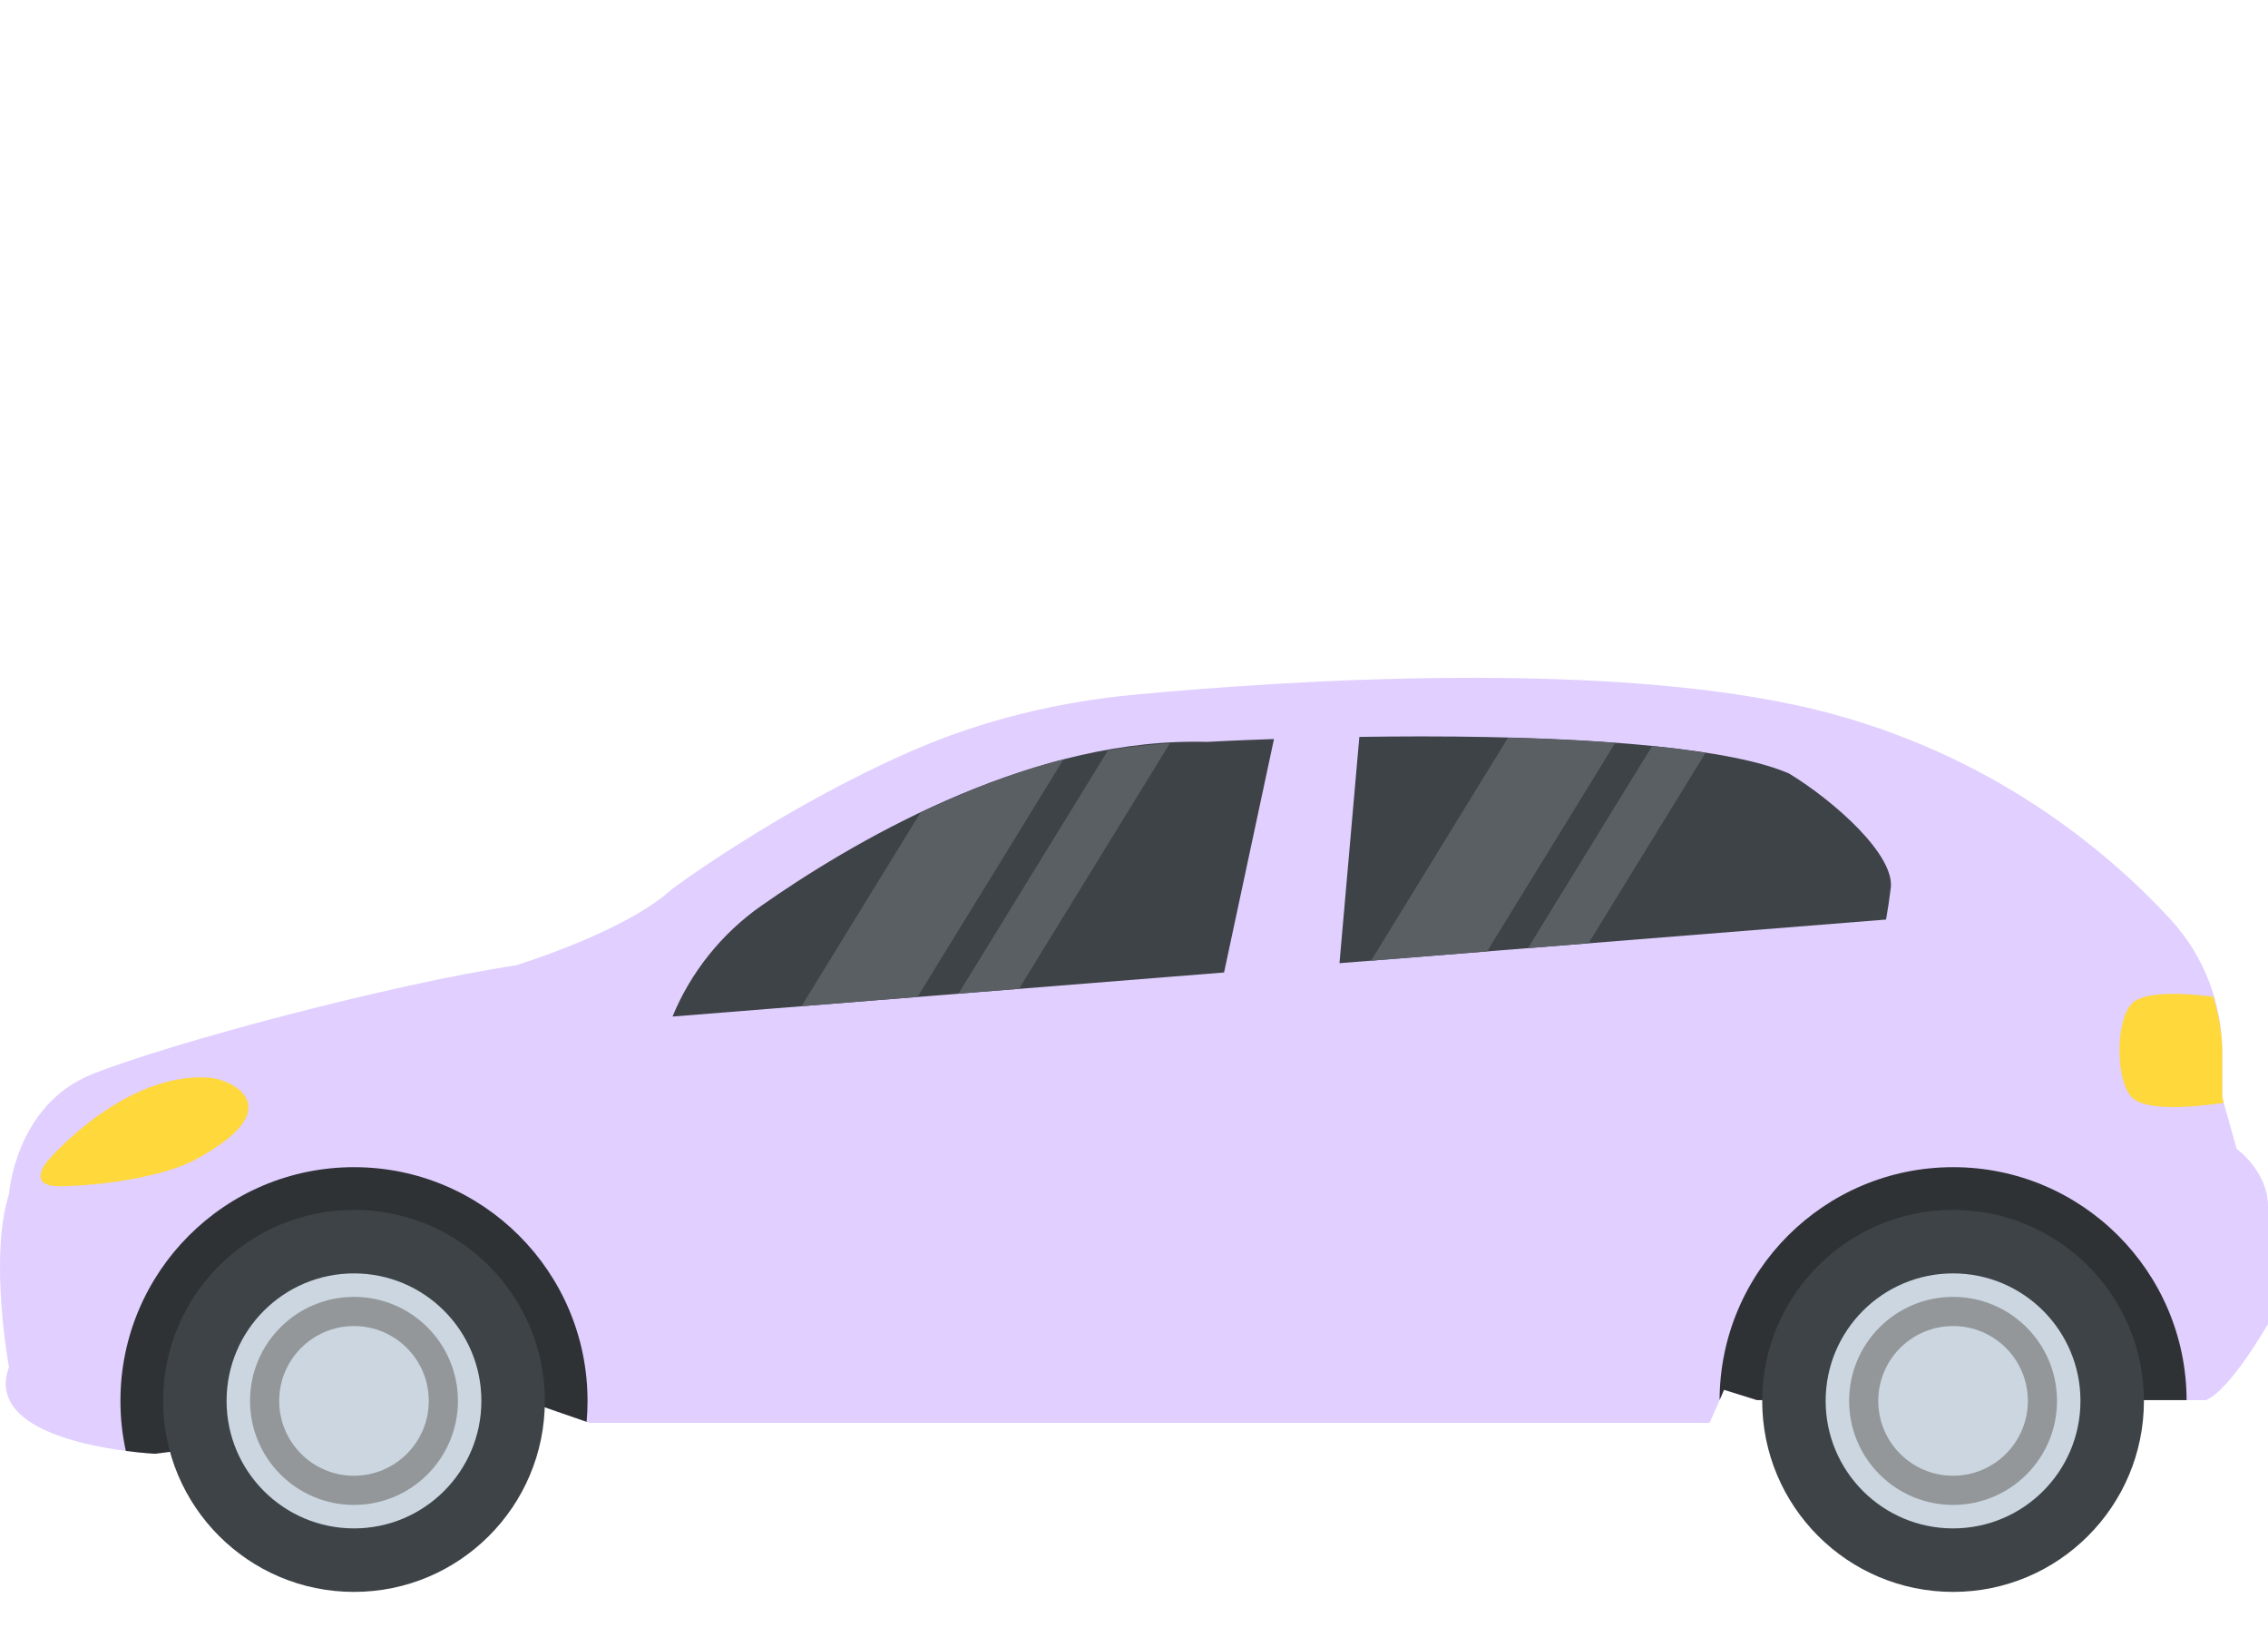 <svg width="489" height="355" viewBox="0 0 489 355" fill="none" xmlns="http://www.w3.org/2000/svg">
<path d="M489 260.06V285.372C489 285.372 480.928 299.595 475.593 301.813H378.829L371.721 299.595L368.602 306.707H127.119L126.477 306.478L115.578 302.7L33.458 313.36C33.458 313.36 30.859 313.238 27.129 312.749C16.673 311.387 -2.634 307.151 1.937 294.701C1.937 294.701 -2.42 271.102 1.937 257.399C1.937 257.399 3.266 238.296 19.684 231.628C36.117 224.975 84.5 212.082 111.129 208.105C111.129 208.105 134.655 200.993 144.867 191.664C144.867 191.664 167.904 174.442 196.352 161.962C211.685 155.248 228.087 151.287 244.75 149.727C276.989 146.699 347.063 142.034 391.67 153.015C429.565 162.36 454.681 183.772 467.904 198.087C475.165 205.949 479.125 216.211 479.125 226.917V236.522L482.228 247.626C482.243 247.626 489 252.504 489 260.06Z" fill="#E0CFFF"/>
<path d="M126.676 301.966C126.676 303.48 126.615 304.995 126.477 306.478L115.578 302.7L33.458 313.36C33.458 313.36 30.859 313.238 27.129 312.749C26.365 309.277 25.967 305.667 25.967 301.966C25.967 274.146 48.515 251.587 76.322 251.587C104.128 251.587 126.676 274.146 126.676 301.966Z" fill="#2E3235"/>
<path d="M76.321 343.138C99.049 343.138 117.473 324.705 117.473 301.966C117.473 279.227 99.049 260.794 76.321 260.794C53.594 260.794 35.17 279.227 35.17 301.966C35.17 324.705 53.594 343.138 76.321 343.138Z" fill="#3E4347"/>
<path d="M370.757 301.783L371.72 299.58L378.829 301.798H471.45C471.359 274.054 448.857 251.587 421.112 251.587C393.351 251.587 370.849 274.054 370.757 301.783Z" fill="#2E3235"/>
<path d="M421.097 343.138C443.824 343.138 462.248 324.705 462.248 301.966C462.248 279.227 443.824 260.794 421.097 260.794C398.369 260.794 379.945 279.227 379.945 301.966C379.945 324.705 398.369 343.138 421.097 343.138Z" fill="#3E4347"/>
<path d="M274.681 159.301C266.136 159.592 260.724 159.882 260.617 159.898L260.312 159.913H260.006C259.15 159.882 258.294 159.882 257.438 159.882C220.123 159.882 182.946 182.059 164.097 195.273C155.583 201.238 148.887 209.635 145.004 219.117L263.919 209.619L274.681 159.301Z" fill="#3E4347"/>
<path d="M385.769 166.75C373.953 161.58 345.81 158.735 306.401 158.735C301.785 158.735 297.306 158.781 293.086 158.842L288.806 207.616L406.651 198.21C407.033 196.007 407.354 193.912 407.583 192L407.599 191.847L407.629 191.694C408.867 184.476 395.446 172.653 385.769 166.75Z" fill="#3E4347"/>
<path d="M10.528 249.935C10.528 249.935 26.9 230.863 45.244 232.301C49.708 232.653 63.053 238.633 42.187 249.935C35.659 253.468 22.818 255.548 13.05 255.701C5.132 255.808 10.528 249.935 10.528 249.935Z" fill="#FFD83B"/>
<path d="M479.14 236.522V226.917C479.14 222.773 478.376 218.75 477.23 214.85C470.626 214.024 462.356 213.611 459.665 216.303C456.088 219.882 456.088 232.974 459.665 236.553C462.662 239.55 472.659 238.709 479.461 237.715L479.14 236.522Z" fill="#FFD83B"/>
<path d="M76.321 329.45C91.493 329.45 103.792 317.145 103.792 301.966C103.792 286.787 91.493 274.482 76.321 274.482C61.15 274.482 48.851 286.787 48.851 301.966C48.851 317.145 61.15 329.45 76.321 329.45Z" fill="#CBD6E0"/>
<path d="M76.321 324.388C88.698 324.388 98.732 314.349 98.732 301.966C98.732 289.583 88.698 279.545 76.321 279.545C63.944 279.545 53.911 289.583 53.911 301.966C53.911 314.349 63.944 324.388 76.321 324.388Z" fill="#939799"/>
<path d="M76.321 318.102C85.228 318.102 92.449 310.878 92.449 301.967C92.449 293.055 85.228 285.831 76.321 285.831C67.414 285.831 60.194 293.055 60.194 301.967C60.194 310.878 67.414 318.102 76.321 318.102Z" fill="#CBD6E0"/>
<path d="M421.096 329.45C436.268 329.45 448.566 317.145 448.566 301.966C448.566 286.787 436.268 274.482 421.096 274.482C405.925 274.482 393.626 286.787 393.626 301.966C393.626 317.145 405.925 329.45 421.096 329.45Z" fill="#CBD6E0"/>
<path d="M421.097 324.388C433.473 324.388 443.507 314.349 443.507 301.966C443.507 289.583 433.473 279.545 421.097 279.545C408.72 279.545 398.686 289.583 398.686 301.966C398.686 314.349 408.72 324.388 421.097 324.388Z" fill="#939799"/>
<path d="M421.097 318.101C430.004 318.101 437.224 310.877 437.224 301.966C437.224 293.055 430.004 285.831 421.097 285.831C412.19 285.831 404.969 293.055 404.969 301.966C404.969 310.877 412.19 318.101 421.097 318.101Z" fill="#CBD6E0"/>
<path d="M172.811 216.884L197.835 214.881L229.31 163.675C218.365 166.489 207.985 170.634 198.431 175.207L172.811 216.884Z" fill="#5A5F63"/>
<path d="M206.656 214.177L219.71 213.137L252.225 160.234C247.746 160.479 243.298 160.968 238.88 161.749L206.656 214.177Z" fill="#5A5F63"/>
<path d="M295.608 207.081L320.633 205.077L348.256 160.127C341.285 159.607 333.55 159.225 325.142 159.011L295.608 207.081Z" fill="#5A5F63"/>
<path d="M329.438 204.374L342.493 203.334L367.731 162.269C364.215 161.718 360.439 161.213 356.22 160.8L329.438 204.374Z" fill="#5A5F63"/>
</svg>
